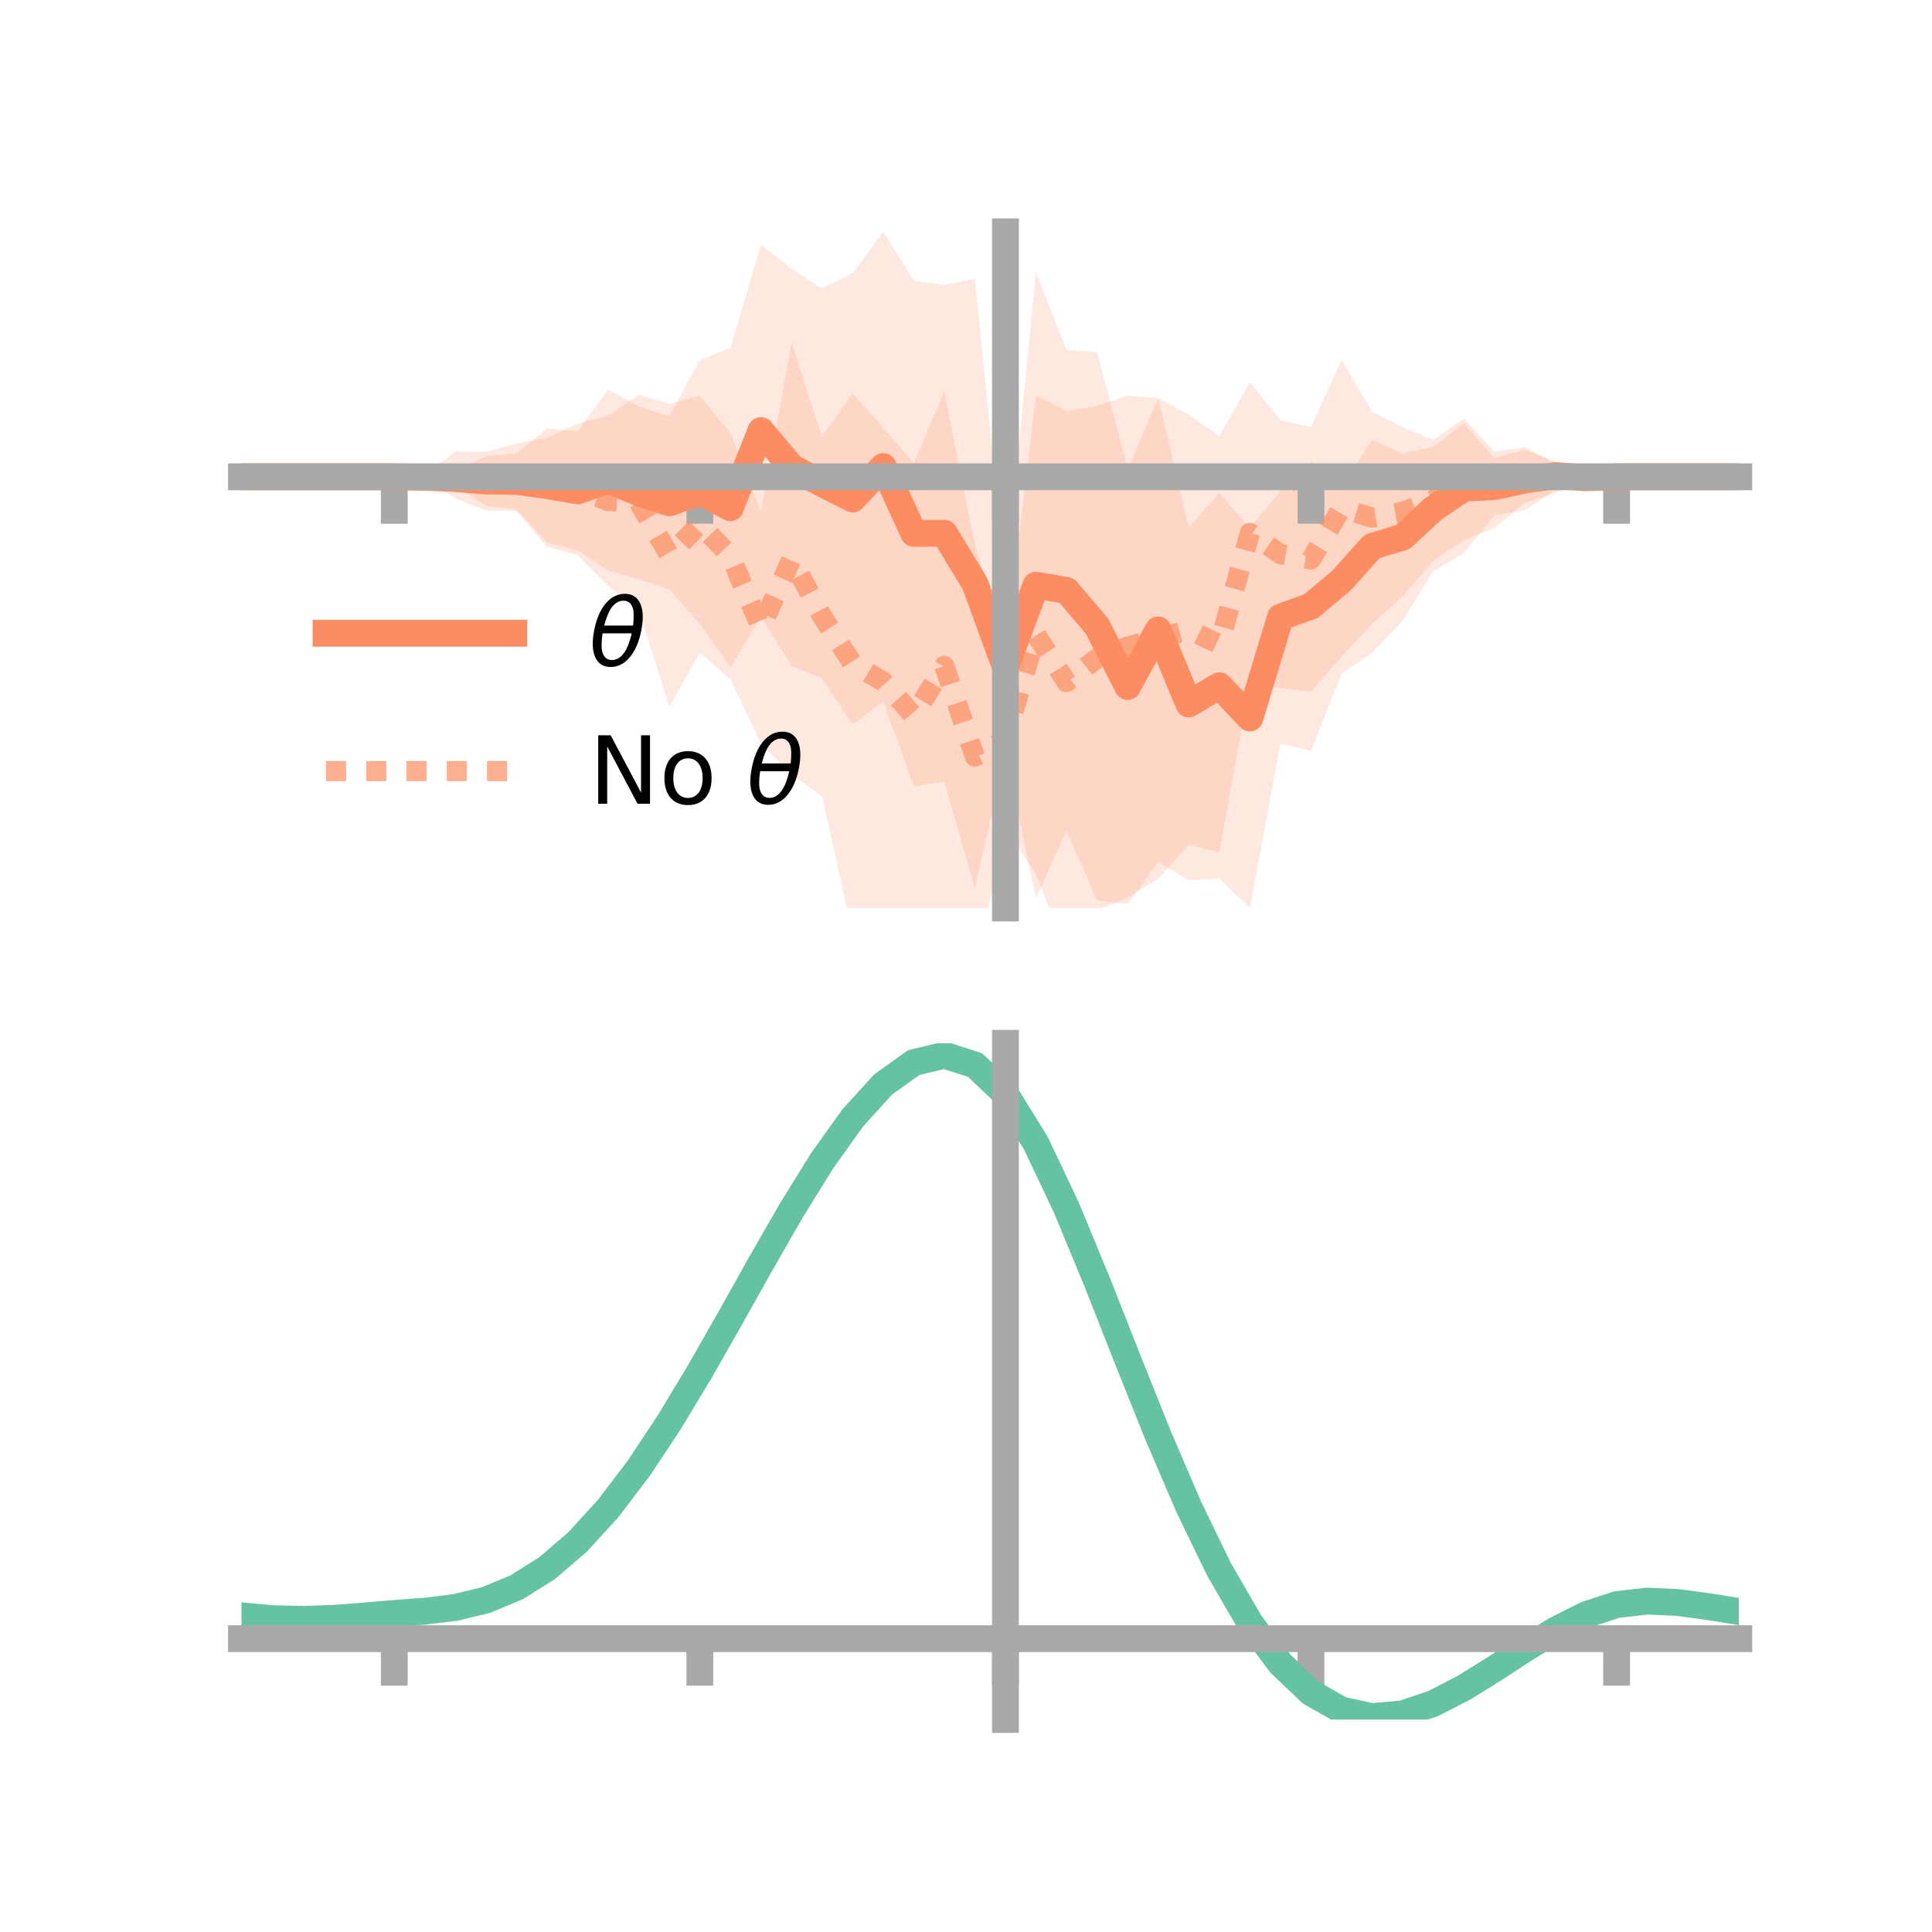 <?xml version="1.0" encoding="utf-8" standalone="no"?>
<!DOCTYPE svg PUBLIC "-//W3C//DTD SVG 1.1//EN"
  "http://www.w3.org/Graphics/SVG/1.1/DTD/svg11.dtd">
<!-- Created with matplotlib (https://matplotlib.org/) -->
<svg height="144pt" version="1.1" viewBox="0 0 144 144" width="144pt" xmlns="http://www.w3.org/2000/svg" xmlns:xlink="http://www.w3.org/1999/xlink">
 <defs>
  <style type="text/css">*{stroke-linecap:butt;stroke-linejoin:round;}</style>
 </defs>
 <g id="figure_1">
  <g id="patch_1">
   <path d="M 0 144 
L 144 144 
L 144 0 
L 0 0 
z
" style="fill:none;"/>
  </g>
  <g id="axes_1">
   <g id="patch_2">
    <path d="M 18 67.68 
L 129.6 67.68 
L 129.6 17.28 
L 18 17.28 
z
" style="fill:none;"/>
   </g>
   <g id="PolyCollection_1">
    <path clip-path="url(#p8a05f8a041)" d="M 18 35.537 
L 18 35.537 
L 20.278 35.537 
L 22.555 35.537 
L 24.833 35.537 
L 27.11 35.537 
L 29.388 35.537 
L 31.665 35.261 
L 33.943 35.081 
L 36.22 34.015 
L 38.498 33.77 
L 40.776 31.952 
L 43.053 32.152 
L 45.331 29.049 
L 47.608 30.287 
L 49.886 31.031 
L 52.163 26.832 
L 54.441 25.938 
L 56.718 18.242 
L 58.996 20.038 
L 61.273 21.499 
L 63.551 20.377 
L 65.829 17.28 
L 68.106 20.915 
L 70.384 21.243 
L 72.661 20.776 
L 74.939 43.281 
L 77.216 20.312 
L 79.494 26.101 
L 81.771 26.241 
L 84.049 34.946 
L 86.327 29.66 
L 88.604 39.322 
L 90.882 36.748 
L 93.159 39.343 
L 95.437 36.573 
L 97.714 34.404 
L 99.992 36.299 
L 102.269 32.795 
L 104.547 33.803 
L 106.824 33.309 
L 109.102 31.539 
L 111.38 34.144 
L 113.657 33.521 
L 115.935 34.386 
L 118.212 35.267 
L 120.49 35.537 
L 122.767 35.537 
L 125.045 35.537 
L 127.322 35.537 
L 129.6 35.537 
L 129.6 35.537 
L 129.6 35.537 
L 127.322 35.537 
L 125.045 35.537 
L 122.767 35.537 
L 120.49 35.537 
L 118.212 35.946 
L 115.935 36.512 
L 113.657 38.027 
L 111.38 38.397 
L 109.102 41.239 
L 106.824 42.557 
L 104.547 46.263 
L 102.269 48.651 
L 99.992 50.229 
L 97.714 55.95 
L 95.437 55.423 
L 93.159 67.68 
L 90.882 65.475 
L 88.604 65.616 
L 86.327 64.243 
L 84.049 67.385 
L 81.771 67.115 
L 79.494 61.906 
L 77.216 66.927 
L 74.939 56.177 
L 72.661 66.207 
L 70.384 58.252 
L 68.106 58.595 
L 65.829 52.276 
L 63.551 54.015 
L 61.273 50.576 
L 58.996 49.618 
L 56.718 45.953 
L 54.441 49.734 
L 52.163 46.498 
L 49.886 43.932 
L 47.608 43.169 
L 45.331 42.523 
L 43.053 41.029 
L 40.776 40.426 
L 38.498 37.986 
L 36.22 37.687 
L 33.943 36.26 
L 31.665 35.877 
L 29.388 35.537 
L 27.11 35.537 
L 24.833 35.537 
L 22.555 35.537 
L 20.278 35.537 
L 18 35.537 
z
" style="fill:#fc8d62;fill-opacity:0.2;"/>
   </g>
   <g id="PolyCollection_2">
    <path clip-path="url(#p8a05f8a041)" d="M 18 35.537 
L 18 35.537 
L 20.278 35.537 
L 22.555 35.537 
L 24.833 35.537 
L 27.11 35.537 
L 29.388 35.537 
L 31.665 35.382 
L 33.943 33.662 
L 36.22 33.675 
L 38.498 33.06 
L 40.776 32.64 
L 43.053 31.568 
L 45.331 31.009 
L 47.608 29.424 
L 49.886 30.091 
L 52.163 29.509 
L 54.441 32.267 
L 56.718 38.154 
L 58.996 25.585 
L 61.273 32.529 
L 63.551 29.325 
L 65.829 31.879 
L 68.106 34.504 
L 70.384 29.199 
L 72.661 40.605 
L 74.939 48.377 
L 77.216 29.491 
L 79.494 30.629 
L 81.771 30.247 
L 84.049 29.479 
L 86.327 29.673 
L 88.604 30.914 
L 90.882 32.503 
L 93.159 28.498 
L 95.437 31.314 
L 97.714 31.838 
L 99.992 26.827 
L 102.269 30.692 
L 104.547 31.844 
L 106.824 32.788 
L 109.102 31.198 
L 111.38 33.672 
L 113.657 33.336 
L 115.935 34.591 
L 118.212 35.422 
L 120.49 35.537 
L 122.767 35.537 
L 125.045 35.537 
L 127.322 35.537 
L 129.6 35.537 
L 129.6 35.537 
L 129.6 35.537 
L 127.322 35.537 
L 125.045 35.537 
L 122.767 35.537 
L 120.49 35.537 
L 118.212 35.684 
L 115.935 36.771 
L 113.657 37.459 
L 111.38 39.38 
L 109.102 40.235 
L 106.824 41.787 
L 104.547 44.456 
L 102.269 46.483 
L 99.992 48.945 
L 97.714 51.553 
L 95.437 51.291 
L 93.159 50.929 
L 90.882 63.528 
L 88.604 62.969 
L 86.327 65.499 
L 84.049 66.909 
L 81.771 67.874 
L 79.494 71.047 
L 77.216 65.124 
L 74.939 61.808 
L 72.661 72.194 
L 70.384 70.068 
L 68.106 72.192 
L 65.829 69.719 
L 63.551 69.616 
L 61.273 59.339 
L 58.996 57.732 
L 56.718 55.43 
L 54.441 50.612 
L 52.163 48.648 
L 49.886 52.665 
L 47.608 45.469 
L 45.331 43.672 
L 43.053 41.372 
L 40.776 40.774 
L 38.498 38.087 
L 36.22 38.051 
L 33.943 37.148 
L 31.665 35.748 
L 29.388 35.537 
L 27.11 35.537 
L 24.833 35.537 
L 22.555 35.537 
L 20.278 35.537 
L 18 35.537 
z
" style="fill:#fc8d62;fill-opacity:0.2;"/>
   </g>
   <g id="matplotlib.axis_1">
    <g id="xtick_1">
     <g id="line2d_1">
      <defs>
       <path d="M 0 0 
L 0 3.5 
" id="m1591670f46" style="stroke:#a9a9a9;stroke-width:2;"/>
      </defs>
      <g>
       <use style="fill:#a9a9a9;stroke:#a9a9a9;stroke-width:2;" x="29.388" xlink:href="#m1591670f46" y="35.537"/>
      </g>
     </g>
    </g>
    <g id="xtick_2">
     <g id="line2d_2">
      <g>
       <use style="fill:#a9a9a9;stroke:#a9a9a9;stroke-width:2;" x="52.163" xlink:href="#m1591670f46" y="35.537"/>
      </g>
     </g>
    </g>
    <g id="xtick_3">
     <g id="line2d_3">
      <g>
       <use style="fill:#a9a9a9;stroke:#a9a9a9;stroke-width:2;" x="74.939" xlink:href="#m1591670f46" y="35.537"/>
      </g>
     </g>
    </g>
    <g id="xtick_4">
     <g id="line2d_4">
      <g>
       <use style="fill:#a9a9a9;stroke:#a9a9a9;stroke-width:2;" x="97.714" xlink:href="#m1591670f46" y="35.537"/>
      </g>
     </g>
    </g>
    <g id="xtick_5">
     <g id="line2d_5">
      <g>
       <use style="fill:#a9a9a9;stroke:#a9a9a9;stroke-width:2;" x="120.49" xlink:href="#m1591670f46" y="35.537"/>
      </g>
     </g>
    </g>
   </g>
   <g id="matplotlib.axis_2"/>
   <g id="line2d_6">
    <path clip-path="url(#p8a05f8a041)" d="M 18 35.537 
L 20.278 35.537 
L 22.555 35.537 
L 24.833 35.537 
L 27.11 35.537 
L 29.388 35.537 
L 31.665 35.569 
L 33.943 35.671 
L 36.22 35.851 
L 38.498 35.878 
L 40.776 36.189 
L 43.053 36.591 
L 45.331 35.786 
L 47.608 36.728 
L 49.886 37.481 
L 52.163 36.665 
L 54.441 37.836 
L 56.718 32.098 
L 58.996 34.828 
L 61.273 36.038 
L 63.551 37.196 
L 65.829 34.778 
L 68.106 39.755 
L 70.384 39.748 
L 72.661 43.491 
L 74.939 49.729 
L 77.216 43.62 
L 79.494 44.003 
L 81.771 46.678 
L 84.049 51.166 
L 86.327 46.952 
L 88.604 52.469 
L 90.882 51.111 
L 93.159 53.512 
L 95.437 45.998 
L 97.714 45.177 
L 99.992 43.264 
L 102.269 40.723 
L 104.547 40.033 
L 106.824 37.933 
L 109.102 36.389 
L 111.38 36.271 
L 113.657 35.774 
L 115.935 35.449 
L 118.212 35.607 
L 120.49 35.537 
L 122.767 35.537 
L 125.045 35.537 
L 127.322 35.537 
L 129.6 35.537 
" style="fill:none;stroke:#fc8d62;stroke-linecap:square;stroke-width:2;"/>
   </g>
   <g id="line2d_7">
    <path clip-path="url(#p8a05f8a041)" d="M 18 35.537 
L 20.278 35.537 
L 22.555 35.537 
L 24.833 35.537 
L 27.11 35.537 
L 29.388 35.537 
L 31.665 35.565 
L 33.943 35.405 
L 36.22 35.863 
L 38.498 35.573 
L 40.776 36.707 
L 43.053 36.47 
L 45.331 37.34 
L 47.608 37.446 
L 49.886 41.378 
L 52.163 39.079 
L 54.441 41.439 
L 56.718 46.792 
L 58.996 41.659 
L 61.273 45.934 
L 63.551 49.47 
L 65.829 50.799 
L 68.106 53.348 
L 70.384 49.634 
L 72.661 56.399 
L 74.939 55.092 
L 77.216 47.308 
L 79.494 50.838 
L 81.771 49.06 
L 84.049 48.194 
L 86.327 47.586 
L 88.604 46.941 
L 90.882 48.015 
L 93.159 39.713 
L 95.437 41.302 
L 97.714 41.696 
L 99.992 37.886 
L 102.269 38.588 
L 104.547 38.15 
L 106.824 37.287 
L 109.102 35.717 
L 111.38 36.526 
L 113.657 35.397 
L 115.935 35.681 
L 118.212 35.553 
L 120.49 35.537 
L 122.767 35.537 
L 125.045 35.537 
L 127.322 35.537 
L 129.6 35.537 
" style="fill:none;stroke:#fc8d62;stroke-dasharray:1.5,1.5;stroke-dashoffset:0;stroke-opacity:0.7;stroke-width:1.5;"/>
   </g>
   <g id="patch_3">
    <path d="M 74.939 67.68 
L 74.939 17.28 
" style="fill:none;stroke:#a9a9a9;stroke-linecap:square;stroke-linejoin:miter;stroke-width:2;"/>
   </g>
   <g id="patch_4">
    <path d="M 129.6 67.68 
L 129.6 17.28 
" style="fill:none;"/>
   </g>
   <g id="patch_5">
    <path d="M 18 35.537 
L 129.6 35.537 
" style="fill:none;stroke:#a9a9a9;stroke-linecap:square;stroke-linejoin:miter;stroke-width:2;"/>
   </g>
   <g id="patch_6">
    <path d="M 18 17.28 
L 129.6 17.28 
" style="fill:none;"/>
   </g>
   <g id="legend_1">
    <g id="line2d_8">
     <path d="M 24.3 47.2 
L 38.3 47.2 
" style="fill:none;stroke:#fc8d62;stroke-linecap:square;stroke-width:2;"/>
    </g>
    <g id="line2d_9"/>
    <g id="text_1">
     <!-- $\theta$ -->
     <g transform="translate(43.9 49.65)scale(0.07 -0.07)">
      <defs>
       <path d="M 45.516 34.672 
L 14.453 34.672 
Q 12.359 20.062 14.5 13.875 
Q 17.188 6.25 24.469 6.25 
Q 31.781 6.25 37.359 13.922 
Q 42.234 20.656 45.516 34.672 
z
M 47.016 42.969 
Q 48.344 56.844 46.625 61.719 
Q 43.953 69.438 36.766 69.438 
Q 29.297 69.438 23.828 61.812 
Q 19.531 55.672 16.156 42.969 
z
M 38.188 76.766 
Q 49.906 76.766 54.594 66.406 
Q 59.281 56.109 55.719 37.844 
Q 52.203 19.625 43.453 9.281 
Q 34.766 -1.125 23.047 -1.125 
Q 11.281 -1.125 6.641 9.281 
Q 2 19.625 5.516 37.844 
Q 9.078 56.109 17.719 66.406 
Q 26.422 76.766 38.188 76.766 
z
" id="DejaVuSans-Oblique-952"/>
      </defs>
      <use transform="translate(0 0.234)" xlink:href="#DejaVuSans-Oblique-952"/>
     </g>
    </g>
    <g id="line2d_10">
     <path d="M 24.3 57.474 
L 38.3 57.474 
" style="fill:none;stroke:#fc8d62;stroke-dasharray:1.5,1.5;stroke-dashoffset:0;stroke-opacity:0.7;stroke-width:1.5;"/>
    </g>
    <g id="line2d_11"/>
    <g id="text_2">
     <!-- No $\theta$ -->
     <g transform="translate(43.9 59.924)scale(0.07 -0.07)">
      <defs>
       <path d="M 9.812 72.906 
L 23.094 72.906 
L 55.422 11.922 
L 55.422 72.906 
L 64.984 72.906 
L 64.984 0 
L 51.703 0 
L 19.391 60.984 
L 19.391 0 
L 9.812 0 
z
" id="DejaVuSans-78"/>
       <path d="M 30.609 48.391 
Q 23.391 48.391 19.188 42.75 
Q 14.984 37.109 14.984 27.297 
Q 14.984 17.484 19.156 11.844 
Q 23.344 6.203 30.609 6.203 
Q 37.797 6.203 41.984 11.859 
Q 46.188 17.531 46.188 27.297 
Q 46.188 37.016 41.984 42.703 
Q 37.797 48.391 30.609 48.391 
z
M 30.609 56 
Q 42.328 56 49.016 48.375 
Q 55.719 40.766 55.719 27.297 
Q 55.719 13.875 49.016 6.219 
Q 42.328 -1.422 30.609 -1.422 
Q 18.844 -1.422 12.172 6.219 
Q 5.516 13.875 5.516 27.297 
Q 5.516 40.766 12.172 48.375 
Q 18.844 56 30.609 56 
z
" id="DejaVuSans-111"/>
       <path id="DejaVuSans-32"/>
      </defs>
      <use transform="translate(0 0.234)" xlink:href="#DejaVuSans-78"/>
      <use transform="translate(74.805 0.234)" xlink:href="#DejaVuSans-111"/>
      <use transform="translate(135.986 0.234)" xlink:href="#DejaVuSans-32"/>
      <use transform="translate(167.773 0.234)" xlink:href="#DejaVuSans-Oblique-952"/>
     </g>
    </g>
   </g>
  </g>
  <g id="axes_2">
   <g id="patch_7">
    <path d="M 18 128.16 
L 129.6 128.16 
L 129.6 77.76 
L 18 77.76 
z
" style="fill:none;"/>
   </g>
   <g id="PolyCollection_3">
    <path clip-path="url(#p8404136828)" d="M 18 120.475 
L 18 120.396 
L 20.278 120.613 
L 22.555 120.674 
L 24.833 120.589 
L 27.11 120.405 
L 29.388 120.203 
L 31.665 120.031 
L 33.943 119.748 
L 36.22 119.191 
L 38.498 118.234 
L 40.776 116.785 
L 43.053 114.792 
L 45.331 112.249 
L 47.608 109.186 
L 49.886 105.672 
L 52.163 101.806 
L 54.441 97.719 
L 56.718 93.566 
L 58.996 89.52 
L 61.273 85.771 
L 63.551 82.519 
L 65.829 79.965 
L 68.106 78.313 
L 70.384 77.76 
L 72.661 78.495 
L 74.939 80.688 
L 77.216 84.429 
L 79.494 89.316 
L 81.771 94.899 
L 84.049 100.762 
L 86.327 106.537 
L 88.604 111.924 
L 90.882 116.689 
L 93.159 120.667 
L 95.437 123.762 
L 97.714 125.943 
L 99.992 127.241 
L 102.269 127.733 
L 104.547 127.533 
L 106.824 126.779 
L 109.102 125.626 
L 111.38 124.236 
L 113.657 122.773 
L 115.935 121.396 
L 118.212 120.258 
L 120.49 119.512 
L 122.767 119.254 
L 125.045 119.365 
L 127.322 119.68 
L 129.6 120.061 
L 129.6 120.166 
L 129.6 120.166 
L 127.322 119.812 
L 125.045 119.517 
L 122.767 119.418 
L 120.49 119.683 
L 118.212 120.438 
L 115.935 121.601 
L 113.657 123.021 
L 111.38 124.536 
L 109.102 125.975 
L 106.824 127.167 
L 104.547 127.947 
L 102.269 128.16 
L 99.992 127.674 
L 97.714 126.389 
L 95.437 124.241 
L 93.159 121.215 
L 90.882 117.343 
L 88.604 112.716 
L 86.327 107.488 
L 84.049 101.882 
L 81.771 96.188 
L 79.494 90.762 
L 77.216 86.011 
L 74.939 82.377 
L 72.661 80.252 
L 70.384 79.544 
L 68.106 80.083 
L 65.829 81.681 
L 63.551 84.143 
L 61.273 87.273 
L 58.996 90.872 
L 56.718 94.751 
L 54.441 98.726 
L 52.163 102.634 
L 49.886 106.328 
L 47.608 109.687 
L 45.331 112.618 
L 43.053 115.059 
L 40.776 116.981 
L 38.498 118.389 
L 36.22 119.326 
L 33.943 119.872 
L 31.665 120.147 
L 29.388 120.31 
L 27.11 120.497 
L 24.833 120.662 
L 22.555 120.733 
L 20.278 120.672 
L 18 120.475 
z
" style="fill:#66c2a5;fill-opacity:0.2;"/>
   </g>
   <g id="matplotlib.axis_3">
    <g id="xtick_6">
     <g id="line2d_12">
      <g>
       <use style="fill:#a9a9a9;stroke:#a9a9a9;stroke-width:2;" x="29.388" xlink:href="#m1591670f46" y="122.136"/>
      </g>
     </g>
    </g>
    <g id="xtick_7">
     <g id="line2d_13">
      <g>
       <use style="fill:#a9a9a9;stroke:#a9a9a9;stroke-width:2;" x="52.163" xlink:href="#m1591670f46" y="122.136"/>
      </g>
     </g>
    </g>
    <g id="xtick_8">
     <g id="line2d_14">
      <g>
       <use style="fill:#a9a9a9;stroke:#a9a9a9;stroke-width:2;" x="74.939" xlink:href="#m1591670f46" y="122.136"/>
      </g>
     </g>
    </g>
    <g id="xtick_9">
     <g id="line2d_15">
      <g>
       <use style="fill:#a9a9a9;stroke:#a9a9a9;stroke-width:2;" x="97.714" xlink:href="#m1591670f46" y="122.136"/>
      </g>
     </g>
    </g>
    <g id="xtick_10">
     <g id="line2d_16">
      <g>
       <use style="fill:#a9a9a9;stroke:#a9a9a9;stroke-width:2;" x="120.49" xlink:href="#m1591670f46" y="122.136"/>
      </g>
     </g>
    </g>
   </g>
   <g id="matplotlib.axis_4"/>
   <g id="line2d_17">
    <path clip-path="url(#p8404136828)" d="M 18 120.436 
L 20.278 120.643 
L 22.555 120.703 
L 24.833 120.625 
L 27.11 120.451 
L 29.388 120.256 
L 31.665 120.089 
L 33.943 119.81 
L 36.22 119.259 
L 38.498 118.312 
L 40.776 116.883 
L 43.053 114.926 
L 45.331 112.434 
L 47.608 109.437 
L 49.886 106 
L 52.163 102.22 
L 54.441 98.223 
L 56.718 94.158 
L 58.996 90.196 
L 61.273 86.522 
L 63.551 83.331 
L 65.829 80.823 
L 68.106 79.198 
L 70.384 78.652 
L 72.661 79.374 
L 74.939 81.532 
L 77.216 85.22 
L 79.494 90.039 
L 81.771 95.544 
L 84.049 101.322 
L 86.327 107.013 
L 88.604 112.32 
L 90.882 117.016 
L 93.159 120.941 
L 95.437 124.001 
L 97.714 126.166 
L 99.992 127.458 
L 102.269 127.946 
L 104.547 127.74 
L 106.824 126.973 
L 109.102 125.8 
L 111.38 124.386 
L 113.657 122.897 
L 115.935 121.498 
L 118.212 120.348 
L 120.49 119.597 
L 122.767 119.336 
L 125.045 119.441 
L 127.322 119.746 
L 129.6 120.114 
" style="fill:none;stroke:#66c2a5;stroke-linecap:square;stroke-width:2;"/>
   </g>
   <g id="patch_8">
    <path d="M 74.939 128.16 
L 74.939 77.76 
" style="fill:none;stroke:#a9a9a9;stroke-linecap:square;stroke-linejoin:miter;stroke-width:2;"/>
   </g>
   <g id="patch_9">
    <path d="M 129.6 128.16 
L 129.6 77.76 
" style="fill:none;"/>
   </g>
   <g id="patch_10">
    <path d="M 18 122.136 
L 129.6 122.136 
" style="fill:none;stroke:#a9a9a9;stroke-linecap:square;stroke-linejoin:miter;stroke-width:2;"/>
   </g>
   <g id="patch_11">
    <path d="M 18 77.76 
L 129.6 77.76 
" style="fill:none;"/>
   </g>
  </g>
 </g>
 <defs>
  <clipPath id="p8a05f8a041">
   <rect height="50.4" width="111.6" x="18" y="17.28"/>
  </clipPath>
  <clipPath id="p8404136828">
   <rect height="50.4" width="111.6" x="18" y="77.76"/>
  </clipPath>
 </defs>
</svg>
